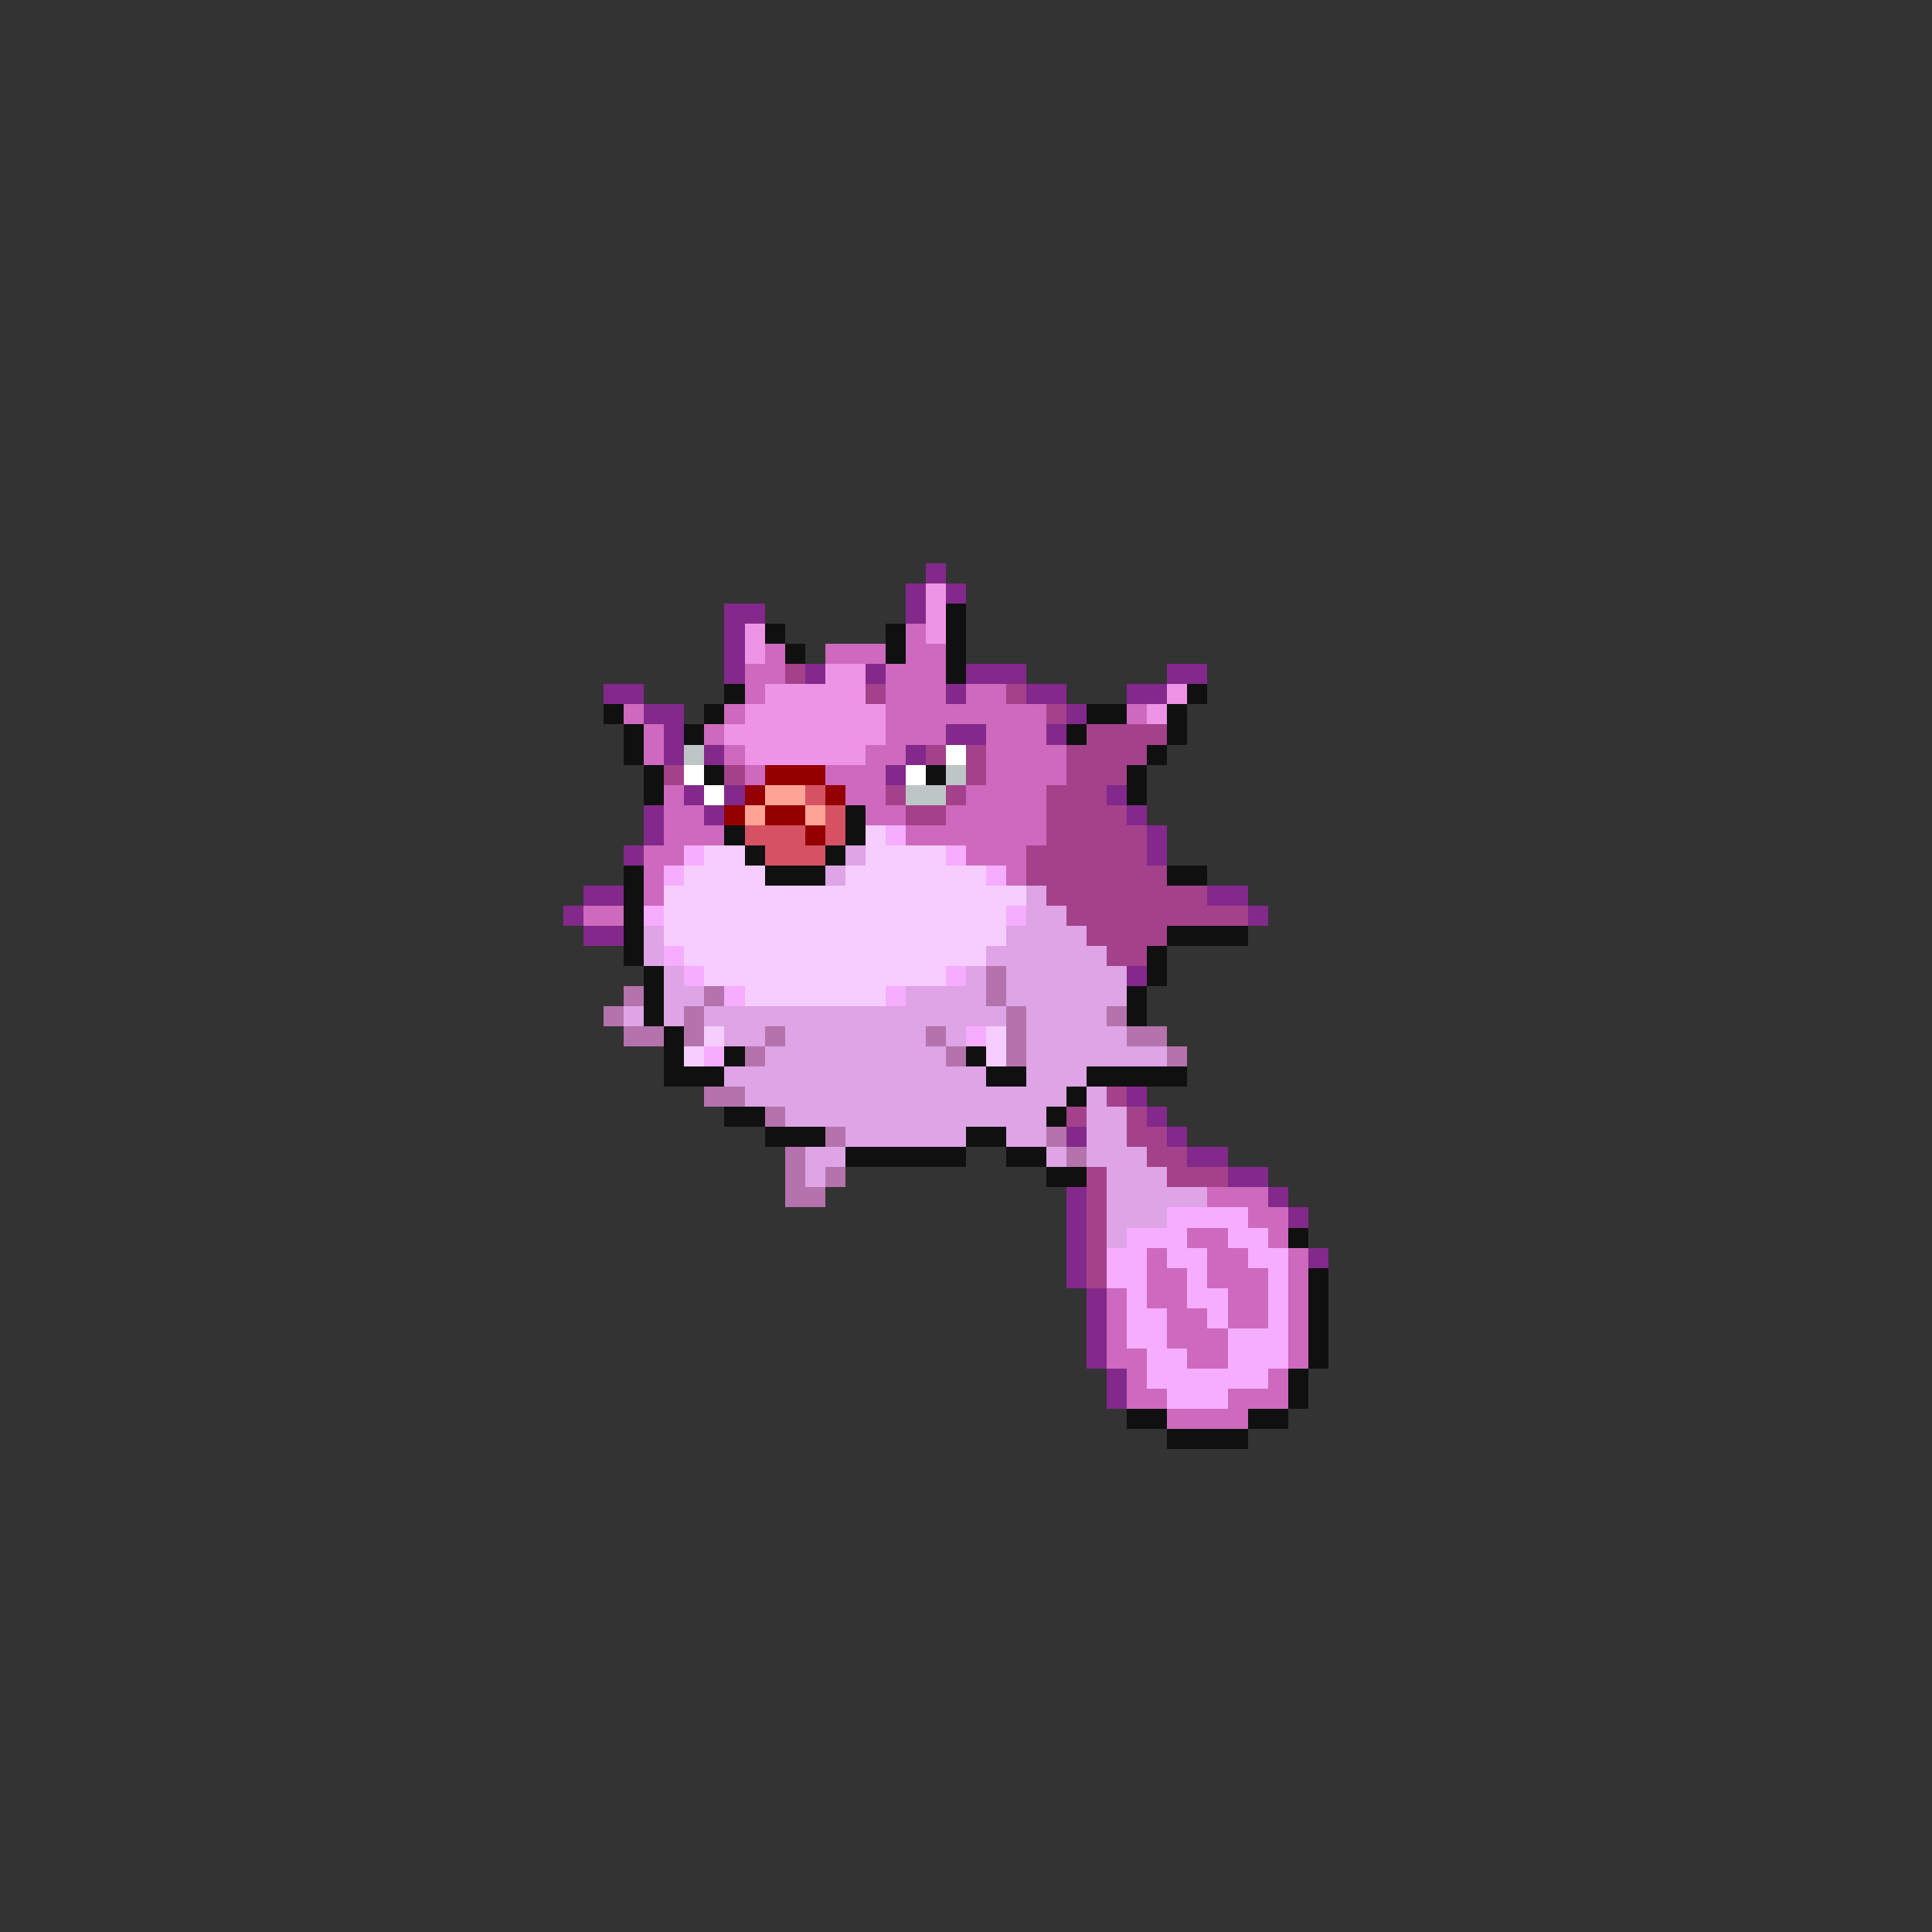 <svg xmlns="http://www.w3.org/2000/svg" viewBox="0 -0.5 96 96" shape-rendering="crispEdges">
<rect x="0" y="-0.5" width="96" height="96" fill="#333333" stroke="none"/>
<path stroke="#83298b" d="M46 28h1M45 29h1M47 29h1M36 30h2M45 30h1M36 31h1M36 32h1M36 33h1M40 33h1M43 33h1M48 33h3M58 33h2M30 34h2M47 34h1M51 34h2M56 34h2M32 35h2M53 35h1M33 36h1M47 36h2M52 36h1M33 37h1M35 37h1M45 37h1M44 38h1M34 39h1M36 39h1M55 39h1M32 40h1M35 40h1M56 40h1M32 41h1M57 41h1M31 42h1M57 42h1M29 44h2M60 44h2M28 45h1M62 45h1M29 46h2M56 48h1M56 54h1M57 55h1M53 56h1M58 56h1M59 57h2M61 58h2M53 59h1M63 59h1M53 60h1M64 60h1M53 61h1M53 62h1M65 62h1M53 63h1M54 64h1M54 65h1M54 66h1M54 67h1M55 68h1M55 69h1" />
<path stroke="#ee94e6" d="M46 29h1M46 30h1M37 31h1M46 31h1M37 32h1M41 33h2M38 34h5M58 34h1M37 35h7M57 35h1M36 36h8M37 37h6" />
<path stroke="#101010" d="M47 30h1M38 31h1M44 31h1M47 31h1M39 32h1M44 32h1M47 32h1M47 33h1M36 34h1M59 34h1M30 35h1M35 35h1M54 35h2M58 35h1M31 36h1M34 36h1M53 36h1M58 36h1M31 37h1M57 37h1M32 38h1M35 38h1M46 38h1M56 38h1M32 39h1M56 39h1M42 40h1M36 41h1M42 41h1M37 42h1M41 42h1M31 43h1M38 43h3M58 43h2M31 44h1M31 45h1M31 46h1M58 46h4M31 47h1M57 47h1M32 48h1M57 48h1M32 49h1M56 49h1M32 50h1M56 50h1M33 51h1M33 52h1M36 52h1M48 52h1M33 53h3M49 53h2M54 53h5M53 54h1M36 55h2M52 55h1M38 56h3M48 56h2M42 57h6M50 57h2M52 58h2M64 61h1M65 63h1M65 64h1M65 65h1M65 66h1M65 67h1M64 68h1M64 69h1M56 70h2M62 70h2M58 71h4" />
<path stroke="#cd6abd" d="M45 31h1M38 32h1M41 32h3M45 32h2M37 33h2M44 33h3M37 34h1M44 34h3M48 34h2M31 35h1M36 35h1M44 35h8M56 35h1M32 36h1M35 36h1M44 36h3M49 36h3M32 37h1M36 37h1M43 37h2M49 37h4M37 38h1M41 38h3M49 38h4M33 39h1M42 39h2M48 39h4M33 40h2M43 40h2M47 40h5M33 41h3M45 41h7M32 42h2M48 42h3M32 43h1M50 43h1M32 44h1M29 45h2M60 59h3M62 60h2M59 61h2M63 61h1M57 62h1M60 62h2M64 62h1M57 63h2M60 63h3M64 63h1M55 64h1M57 64h2M61 64h2M64 64h1M55 65h1M58 65h2M61 65h2M64 65h1M55 66h1M58 66h3M64 66h1M55 67h2M59 67h2M64 67h1M56 68h1M63 68h1M56 69h2M61 69h3M58 70h4" />
<path stroke="#a4418b" d="M39 33h1M43 34h1M50 34h1M52 35h1M54 36h4M46 37h1M48 37h1M53 37h4M33 38h1M36 38h1M48 38h1M53 38h3M44 39h1M47 39h1M52 39h3M45 40h2M52 40h4M52 41h5M51 42h6M51 43h7M52 44h8M53 45h9M54 46h4M55 47h2M55 54h1M53 55h1M56 55h1M56 56h2M57 57h2M54 58h1M58 58h3M54 59h1M54 60h1M54 61h1M54 62h1M54 63h1" />
<path stroke="#bdc5c5" d="M34 37h1M47 38h1M45 39h2" />
<path stroke="#ffffff" d="M47 37h1M34 38h1M45 38h1M35 39h1" />
<path stroke="#940000" d="M38 38h3M37 39h1M41 39h1M36 40h1M38 40h2M40 41h1" />
<path stroke="#ffa494" d="M38 39h2M37 40h1M40 40h1" />
<path stroke="#d55262" d="M40 39h1M41 40h1M37 41h3M41 41h1M38 42h3" />
<path stroke="#f6cdff" d="M43 41h1M35 42h2M43 42h4M34 43h4M42 43h7M33 44h18M33 45h17M33 46h17M34 47h15M35 48h12M37 49h7M35 51h1M49 51h1M34 52h1M49 52h1" />
<path stroke="#f6acff" d="M44 41h1M34 42h1M47 42h1M33 43h1M49 43h1M32 45h1M50 45h1M33 47h1M34 48h1M47 48h1M36 49h1M44 49h1M48 51h1M35 52h1M58 60h4M56 61h3M61 61h2M55 62h2M58 62h2M62 62h2M55 63h2M59 63h1M63 63h1M56 64h1M59 64h2M63 64h1M56 65h2M60 65h1M63 65h1M56 66h2M61 66h3M57 67h2M61 67h3M57 68h6M58 69h3" />
<path stroke="#dea4e6" d="M42 42h1M41 43h1M51 44h1M51 45h2M32 46h1M50 46h4M32 47h1M49 47h6M33 48h1M48 48h1M50 48h6M33 49h2M45 49h4M50 49h6M31 50h1M33 50h1M35 50h15M51 50h4M36 51h2M39 51h7M47 51h1M51 51h5M38 52h9M51 52h7M36 53h13M51 53h3M37 54h16M54 54h1M39 55h13M54 55h2M42 56h6M50 56h2M54 56h2M40 57h2M52 57h1M54 57h3M40 58h1M55 58h3M55 59h5M55 60h3M55 61h1" />
<path stroke="#b473ac" d="M49 48h1M31 49h1M35 49h1M49 49h1M30 50h1M34 50h1M50 50h1M55 50h1M31 51h2M34 51h1M38 51h1M46 51h1M50 51h1M56 51h2M37 52h1M47 52h1M50 52h1M58 52h1M35 54h2M38 55h1M41 56h1M52 56h1M39 57h1M53 57h1M39 58h1M41 58h1M39 59h2" />
</svg>